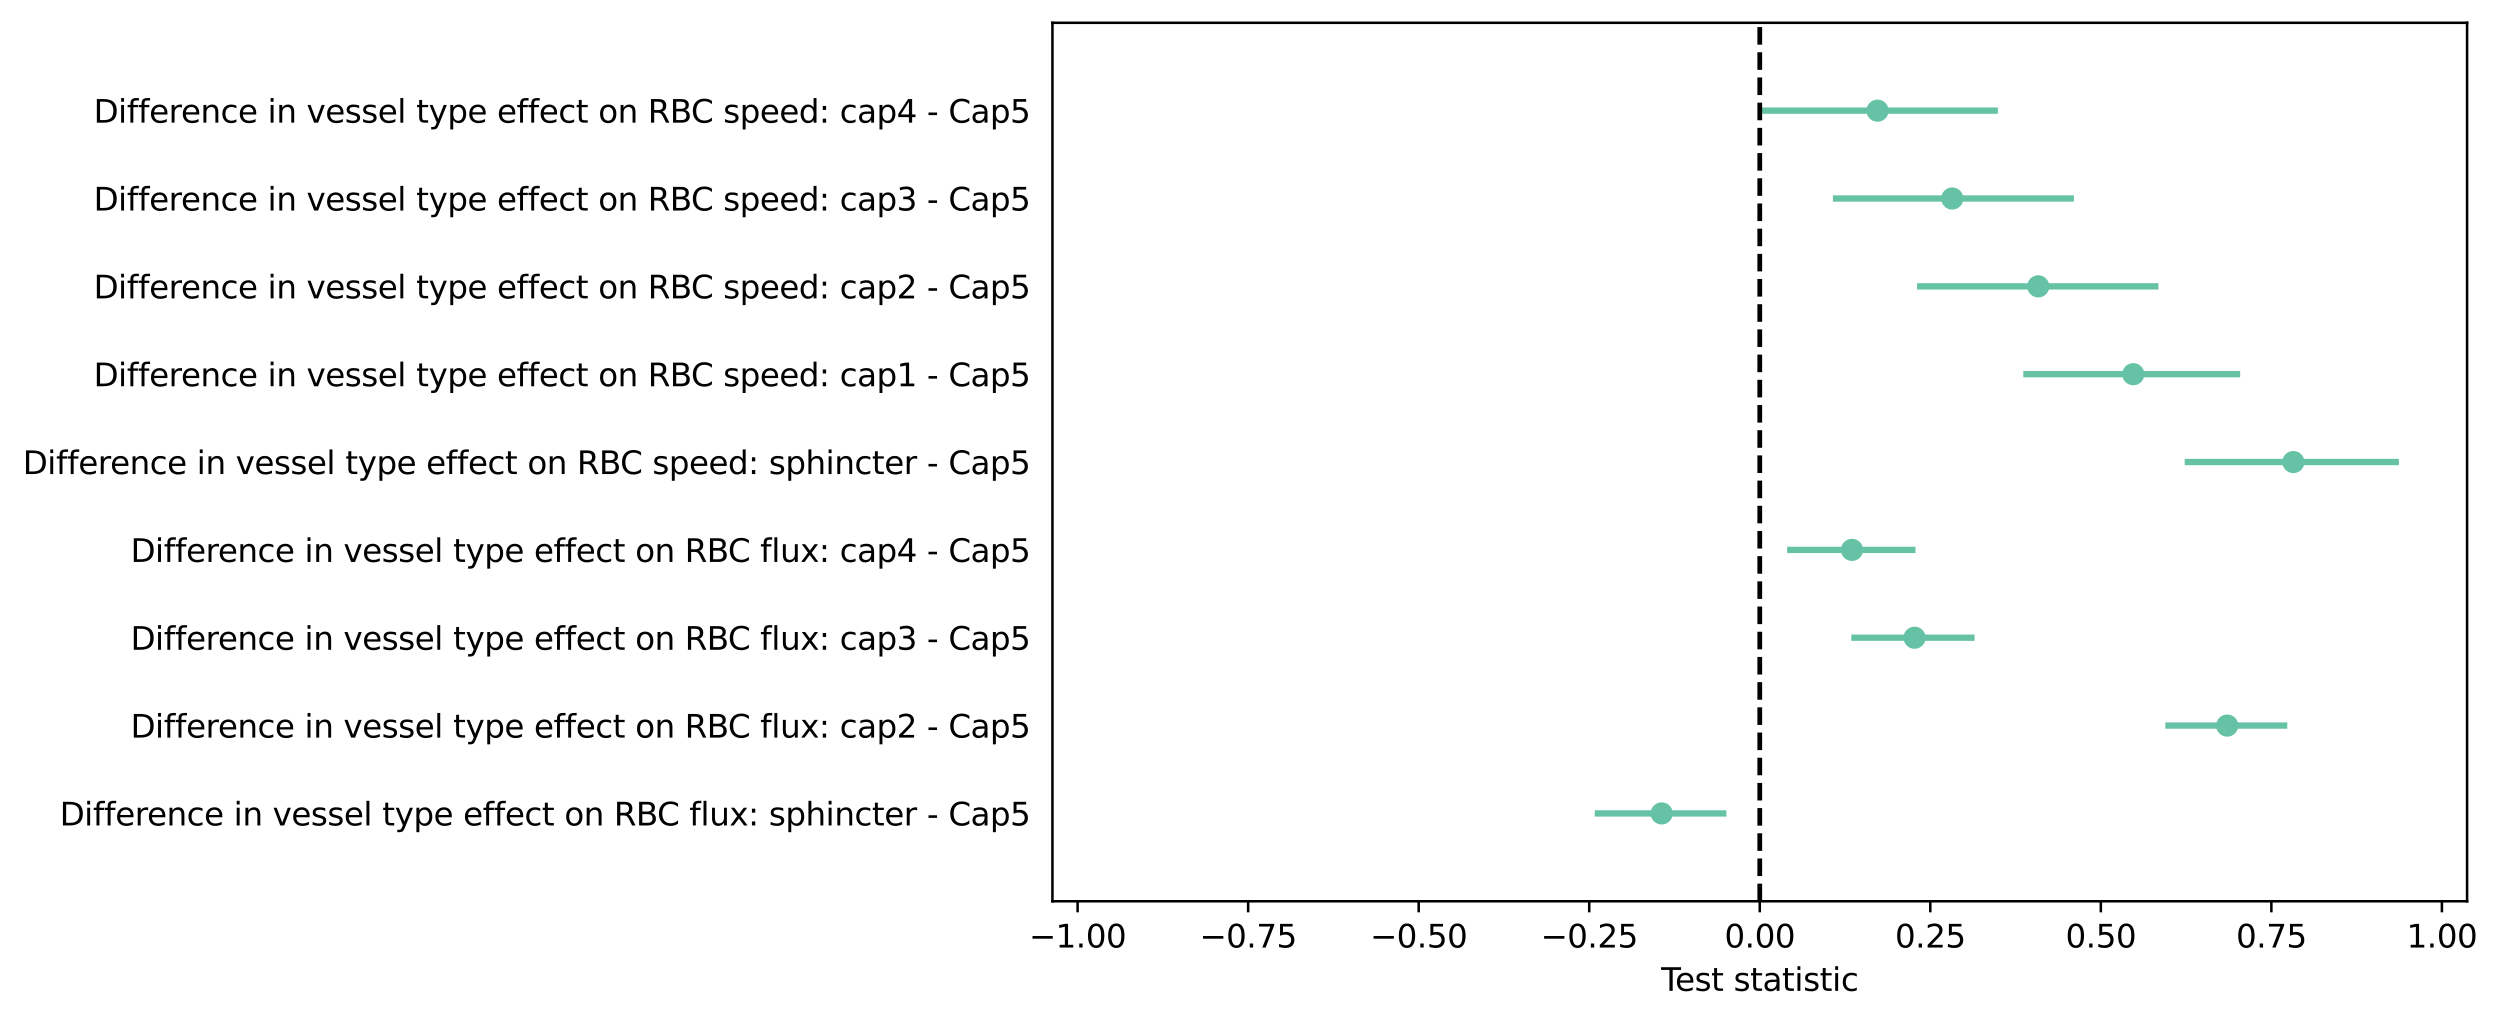 <?xml version="1.0" encoding="utf-8" standalone="no"?>
<!DOCTYPE svg PUBLIC "-//W3C//DTD SVG 1.1//EN"
  "http://www.w3.org/Graphics/SVG/1.1/DTD/svg11.dtd">
<svg xmlns:xlink="http://www.w3.org/1999/xlink" width="788.891pt" height="321.956pt" viewBox="0 0 788.891 321.956" xmlns="http://www.w3.org/2000/svg" version="1.1">
 <defs>
  <style type="text/css">*{stroke-linejoin: round; stroke-linecap: butt}</style>
 </defs>
 <g id="figure_1">
  <g id="patch_1">
   <path d="M 0 321.956 
L 788.891 321.956 
L 788.891 0 
L 0 0 
z
" style="fill: #ffffff"/>
  </g>
  <g id="axes_1">
   <g id="patch_2">
    <path d="M 332.103 284.4 
L 778.503 284.4 
L 778.503 7.2 
L 332.103 7.2 
z
" style="fill: #ffffff"/>
   </g>
   <g id="matplotlib.axis_1">
    <g id="xtick_1">
     <g id="line2d_1">
      <defs>
       <path id="mdd27c5f045" d="M 0 0 
L 0 3.5 
" style="stroke: #000000; stroke-width: 0.8"/>
      </defs>
      <g>
       <use xlink:href="#mdd27c5f045" x="340.048" y="284.4" style="stroke: #000000; stroke-width: 0.8"/>
      </g>
     </g>
     <g id="text_1">
      <!-- −1.00 -->
      <g transform="translate(324.725 298.998) scale(0.1 -0.1)">
       <defs>
        <path id="DejaVuSans-2212" d="M 678 2272 
L 4684 2272 
L 4684 1741 
L 678 1741 
L 678 2272 
z
" transform="scale(0.016)"/>
        <path id="DejaVuSans-31" d="M 794 531 
L 1825 531 
L 1825 4091 
L 703 3866 
L 703 4441 
L 1819 4666 
L 2450 4666 
L 2450 531 
L 3481 531 
L 3481 0 
L 794 0 
L 794 531 
z
" transform="scale(0.016)"/>
        <path id="DejaVuSans-2e" d="M 684 794 
L 1344 794 
L 1344 0 
L 684 0 
L 684 794 
z
" transform="scale(0.016)"/>
        <path id="DejaVuSans-30" d="M 2034 4250 
Q 1547 4250 1301 3770 
Q 1056 3291 1056 2328 
Q 1056 1369 1301 889 
Q 1547 409 2034 409 
Q 2525 409 2770 889 
Q 3016 1369 3016 2328 
Q 3016 3291 2770 3770 
Q 2525 4250 2034 4250 
z
M 2034 4750 
Q 2819 4750 3233 4129 
Q 3647 3509 3647 2328 
Q 3647 1150 3233 529 
Q 2819 -91 2034 -91 
Q 1250 -91 836 529 
Q 422 1150 422 2328 
Q 422 3509 836 4129 
Q 1250 4750 2034 4750 
z
" transform="scale(0.016)"/>
       </defs>
       <use xlink:href="#DejaVuSans-2212"/>
       <use xlink:href="#DejaVuSans-31" x="83.789"/>
       <use xlink:href="#DejaVuSans-2e" x="147.412"/>
       <use xlink:href="#DejaVuSans-30" x="179.199"/>
       <use xlink:href="#DejaVuSans-30" x="242.822"/>
      </g>
     </g>
    </g>
    <g id="xtick_2">
     <g id="line2d_2">
      <g>
       <use xlink:href="#mdd27c5f045" x="393.862" y="284.4" style="stroke: #000000; stroke-width: 0.8"/>
      </g>
     </g>
     <g id="text_2">
      <!-- −0.75 -->
      <g transform="translate(378.539 298.998) scale(0.1 -0.1)">
       <defs>
        <path id="DejaVuSans-37" d="M 525 4666 
L 3525 4666 
L 3525 4397 
L 1831 0 
L 1172 0 
L 2766 4134 
L 525 4134 
L 525 4666 
z
" transform="scale(0.016)"/>
        <path id="DejaVuSans-35" d="M 691 4666 
L 3169 4666 
L 3169 4134 
L 1269 4134 
L 1269 2991 
Q 1406 3038 1543 3061 
Q 1681 3084 1819 3084 
Q 2600 3084 3056 2656 
Q 3513 2228 3513 1497 
Q 3513 744 3044 326 
Q 2575 -91 1722 -91 
Q 1428 -91 1123 -41 
Q 819 9 494 109 
L 494 744 
Q 775 591 1075 516 
Q 1375 441 1709 441 
Q 2250 441 2565 725 
Q 2881 1009 2881 1497 
Q 2881 1984 2565 2268 
Q 2250 2553 1709 2553 
Q 1456 2553 1204 2497 
Q 953 2441 691 2322 
L 691 4666 
z
" transform="scale(0.016)"/>
       </defs>
       <use xlink:href="#DejaVuSans-2212"/>
       <use xlink:href="#DejaVuSans-30" x="83.789"/>
       <use xlink:href="#DejaVuSans-2e" x="147.412"/>
       <use xlink:href="#DejaVuSans-37" x="179.199"/>
       <use xlink:href="#DejaVuSans-35" x="242.822"/>
      </g>
     </g>
    </g>
    <g id="xtick_3">
     <g id="line2d_3">
      <g>
       <use xlink:href="#mdd27c5f045" x="447.676" y="284.4" style="stroke: #000000; stroke-width: 0.8"/>
      </g>
     </g>
     <g id="text_3">
      <!-- −0.50 -->
      <g transform="translate(432.353 298.998) scale(0.1 -0.1)">
       <use xlink:href="#DejaVuSans-2212"/>
       <use xlink:href="#DejaVuSans-30" x="83.789"/>
       <use xlink:href="#DejaVuSans-2e" x="147.412"/>
       <use xlink:href="#DejaVuSans-35" x="179.199"/>
       <use xlink:href="#DejaVuSans-30" x="242.822"/>
      </g>
     </g>
    </g>
    <g id="xtick_4">
     <g id="line2d_4">
      <g>
       <use xlink:href="#mdd27c5f045" x="501.489" y="284.4" style="stroke: #000000; stroke-width: 0.8"/>
      </g>
     </g>
     <g id="text_4">
      <!-- −0.25 -->
      <g transform="translate(486.167 298.998) scale(0.1 -0.1)">
       <defs>
        <path id="DejaVuSans-32" d="M 1228 531 
L 3431 531 
L 3431 0 
L 469 0 
L 469 531 
Q 828 903 1448 1529 
Q 2069 2156 2228 2338 
Q 2531 2678 2651 2914 
Q 2772 3150 2772 3378 
Q 2772 3750 2511 3984 
Q 2250 4219 1831 4219 
Q 1534 4219 1204 4116 
Q 875 4013 500 3803 
L 500 4441 
Q 881 4594 1212 4672 
Q 1544 4750 1819 4750 
Q 2544 4750 2975 4387 
Q 3406 4025 3406 3419 
Q 3406 3131 3298 2873 
Q 3191 2616 2906 2266 
Q 2828 2175 2409 1742 
Q 1991 1309 1228 531 
z
" transform="scale(0.016)"/>
       </defs>
       <use xlink:href="#DejaVuSans-2212"/>
       <use xlink:href="#DejaVuSans-30" x="83.789"/>
       <use xlink:href="#DejaVuSans-2e" x="147.412"/>
       <use xlink:href="#DejaVuSans-32" x="179.199"/>
       <use xlink:href="#DejaVuSans-35" x="242.822"/>
      </g>
     </g>
    </g>
    <g id="xtick_5">
     <g id="line2d_5">
      <g>
       <use xlink:href="#mdd27c5f045" x="555.303" y="284.4" style="stroke: #000000; stroke-width: 0.8"/>
      </g>
     </g>
     <g id="text_5">
      <!-- 0.00 -->
      <g transform="translate(544.17 298.998) scale(0.1 -0.1)">
       <use xlink:href="#DejaVuSans-30"/>
       <use xlink:href="#DejaVuSans-2e" x="63.623"/>
       <use xlink:href="#DejaVuSans-30" x="95.41"/>
       <use xlink:href="#DejaVuSans-30" x="159.033"/>
      </g>
     </g>
    </g>
    <g id="xtick_6">
     <g id="line2d_6">
      <g>
       <use xlink:href="#mdd27c5f045" x="609.117" y="284.4" style="stroke: #000000; stroke-width: 0.8"/>
      </g>
     </g>
     <g id="text_6">
      <!-- 0.25 -->
      <g transform="translate(597.984 298.998) scale(0.1 -0.1)">
       <use xlink:href="#DejaVuSans-30"/>
       <use xlink:href="#DejaVuSans-2e" x="63.623"/>
       <use xlink:href="#DejaVuSans-32" x="95.41"/>
       <use xlink:href="#DejaVuSans-35" x="159.033"/>
      </g>
     </g>
    </g>
    <g id="xtick_7">
     <g id="line2d_7">
      <g>
       <use xlink:href="#mdd27c5f045" x="662.931" y="284.4" style="stroke: #000000; stroke-width: 0.8"/>
      </g>
     </g>
     <g id="text_7">
      <!-- 0.50 -->
      <g transform="translate(651.798 298.998) scale(0.1 -0.1)">
       <use xlink:href="#DejaVuSans-30"/>
       <use xlink:href="#DejaVuSans-2e" x="63.623"/>
       <use xlink:href="#DejaVuSans-35" x="95.41"/>
       <use xlink:href="#DejaVuSans-30" x="159.033"/>
      </g>
     </g>
    </g>
    <g id="xtick_8">
     <g id="line2d_8">
      <g>
       <use xlink:href="#mdd27c5f045" x="716.745" y="284.4" style="stroke: #000000; stroke-width: 0.8"/>
      </g>
     </g>
     <g id="text_8">
      <!-- 0.75 -->
      <g transform="translate(705.612 298.998) scale(0.1 -0.1)">
       <use xlink:href="#DejaVuSans-30"/>
       <use xlink:href="#DejaVuSans-2e" x="63.623"/>
       <use xlink:href="#DejaVuSans-37" x="95.41"/>
       <use xlink:href="#DejaVuSans-35" x="159.033"/>
      </g>
     </g>
    </g>
    <g id="xtick_9">
     <g id="line2d_9">
      <g>
       <use xlink:href="#mdd27c5f045" x="770.558" y="284.4" style="stroke: #000000; stroke-width: 0.8"/>
      </g>
     </g>
     <g id="text_9">
      <!-- 1.00 -->
      <g transform="translate(759.426 298.998) scale(0.1 -0.1)">
       <use xlink:href="#DejaVuSans-31"/>
       <use xlink:href="#DejaVuSans-2e" x="63.623"/>
       <use xlink:href="#DejaVuSans-30" x="95.41"/>
       <use xlink:href="#DejaVuSans-30" x="159.033"/>
      </g>
     </g>
    </g>
    <g id="text_10">
     <!-- Test statistic -->
     <g transform="translate(524.188 312.677) scale(0.1 -0.1)">
      <defs>
       <path id="DejaVuSans-54" d="M -19 4666 
L 3928 4666 
L 3928 4134 
L 2272 4134 
L 2272 0 
L 1638 0 
L 1638 4134 
L -19 4134 
L -19 4666 
z
" transform="scale(0.016)"/>
       <path id="DejaVuSans-65" d="M 3597 1894 
L 3597 1613 
L 953 1613 
Q 991 1019 1311 708 
Q 1631 397 2203 397 
Q 2534 397 2845 478 
Q 3156 559 3463 722 
L 3463 178 
Q 3153 47 2828 -22 
Q 2503 -91 2169 -91 
Q 1331 -91 842 396 
Q 353 884 353 1716 
Q 353 2575 817 3079 
Q 1281 3584 2069 3584 
Q 2775 3584 3186 3129 
Q 3597 2675 3597 1894 
z
M 3022 2063 
Q 3016 2534 2758 2815 
Q 2500 3097 2075 3097 
Q 1594 3097 1305 2825 
Q 1016 2553 972 2059 
L 3022 2063 
z
" transform="scale(0.016)"/>
       <path id="DejaVuSans-73" d="M 2834 3397 
L 2834 2853 
Q 2591 2978 2328 3040 
Q 2066 3103 1784 3103 
Q 1356 3103 1142 2972 
Q 928 2841 928 2578 
Q 928 2378 1081 2264 
Q 1234 2150 1697 2047 
L 1894 2003 
Q 2506 1872 2764 1633 
Q 3022 1394 3022 966 
Q 3022 478 2636 193 
Q 2250 -91 1575 -91 
Q 1294 -91 989 -36 
Q 684 19 347 128 
L 347 722 
Q 666 556 975 473 
Q 1284 391 1588 391 
Q 1994 391 2212 530 
Q 2431 669 2431 922 
Q 2431 1156 2273 1281 
Q 2116 1406 1581 1522 
L 1381 1569 
Q 847 1681 609 1914 
Q 372 2147 372 2553 
Q 372 3047 722 3315 
Q 1072 3584 1716 3584 
Q 2034 3584 2315 3537 
Q 2597 3491 2834 3397 
z
" transform="scale(0.016)"/>
       <path id="DejaVuSans-74" d="M 1172 4494 
L 1172 3500 
L 2356 3500 
L 2356 3053 
L 1172 3053 
L 1172 1153 
Q 1172 725 1289 603 
Q 1406 481 1766 481 
L 2356 481 
L 2356 0 
L 1766 0 
Q 1100 0 847 248 
Q 594 497 594 1153 
L 594 3053 
L 172 3053 
L 172 3500 
L 594 3500 
L 594 4494 
L 1172 4494 
z
" transform="scale(0.016)"/>
       <path id="DejaVuSans-20" transform="scale(0.016)"/>
       <path id="DejaVuSans-61" d="M 2194 1759 
Q 1497 1759 1228 1600 
Q 959 1441 959 1056 
Q 959 750 1161 570 
Q 1363 391 1709 391 
Q 2188 391 2477 730 
Q 2766 1069 2766 1631 
L 2766 1759 
L 2194 1759 
z
M 3341 1997 
L 3341 0 
L 2766 0 
L 2766 531 
Q 2569 213 2275 61 
Q 1981 -91 1556 -91 
Q 1019 -91 701 211 
Q 384 513 384 1019 
Q 384 1609 779 1909 
Q 1175 2209 1959 2209 
L 2766 2209 
L 2766 2266 
Q 2766 2663 2505 2880 
Q 2244 3097 1772 3097 
Q 1472 3097 1187 3025 
Q 903 2953 641 2809 
L 641 3341 
Q 956 3463 1253 3523 
Q 1550 3584 1831 3584 
Q 2591 3584 2966 3190 
Q 3341 2797 3341 1997 
z
" transform="scale(0.016)"/>
       <path id="DejaVuSans-69" d="M 603 3500 
L 1178 3500 
L 1178 0 
L 603 0 
L 603 3500 
z
M 603 4863 
L 1178 4863 
L 1178 4134 
L 603 4134 
L 603 4863 
z
" transform="scale(0.016)"/>
       <path id="DejaVuSans-63" d="M 3122 3366 
L 3122 2828 
Q 2878 2963 2633 3030 
Q 2388 3097 2138 3097 
Q 1578 3097 1268 2742 
Q 959 2388 959 1747 
Q 959 1106 1268 751 
Q 1578 397 2138 397 
Q 2388 397 2633 464 
Q 2878 531 3122 666 
L 3122 134 
Q 2881 22 2623 -34 
Q 2366 -91 2075 -91 
Q 1284 -91 818 406 
Q 353 903 353 1747 
Q 353 2603 823 3093 
Q 1294 3584 2113 3584 
Q 2378 3584 2631 3529 
Q 2884 3475 3122 3366 
z
" transform="scale(0.016)"/>
      </defs>
      <use xlink:href="#DejaVuSans-54"/>
      <use xlink:href="#DejaVuSans-65" x="44.084"/>
      <use xlink:href="#DejaVuSans-73" x="105.607"/>
      <use xlink:href="#DejaVuSans-74" x="157.707"/>
      <use xlink:href="#DejaVuSans-20" x="196.916"/>
      <use xlink:href="#DejaVuSans-73" x="228.703"/>
      <use xlink:href="#DejaVuSans-74" x="280.803"/>
      <use xlink:href="#DejaVuSans-61" x="320.012"/>
      <use xlink:href="#DejaVuSans-74" x="381.291"/>
      <use xlink:href="#DejaVuSans-69" x="420.5"/>
      <use xlink:href="#DejaVuSans-73" x="448.283"/>
      <use xlink:href="#DejaVuSans-74" x="500.383"/>
      <use xlink:href="#DejaVuSans-69" x="539.592"/>
      <use xlink:href="#DejaVuSans-63" x="567.375"/>
     </g>
    </g>
   </g>
   <g id="matplotlib.axis_2">
    <g id="ytick_1"/>
    <g id="ytick_2">
     <g id="text_11">
      <!-- Difference in vessel type effect on RBC flux: sphincter - Cap5 -->
      <g transform="translate(18.858 260.479) scale(0.1 -0.1)">
       <defs>
        <path id="DejaVuSans-44" d="M 1259 4147 
L 1259 519 
L 2022 519 
Q 2988 519 3436 956 
Q 3884 1394 3884 2338 
Q 3884 3275 3436 3711 
Q 2988 4147 2022 4147 
L 1259 4147 
z
M 628 4666 
L 1925 4666 
Q 3281 4666 3915 4102 
Q 4550 3538 4550 2338 
Q 4550 1131 3912 565 
Q 3275 0 1925 0 
L 628 0 
L 628 4666 
z
" transform="scale(0.016)"/>
        <path id="DejaVuSans-66" d="M 2375 4863 
L 2375 4384 
L 1825 4384 
Q 1516 4384 1395 4259 
Q 1275 4134 1275 3809 
L 1275 3500 
L 2222 3500 
L 2222 3053 
L 1275 3053 
L 1275 0 
L 697 0 
L 697 3053 
L 147 3053 
L 147 3500 
L 697 3500 
L 697 3744 
Q 697 4328 969 4595 
Q 1241 4863 1831 4863 
L 2375 4863 
z
" transform="scale(0.016)"/>
        <path id="DejaVuSans-72" d="M 2631 2963 
Q 2534 3019 2420 3045 
Q 2306 3072 2169 3072 
Q 1681 3072 1420 2755 
Q 1159 2438 1159 1844 
L 1159 0 
L 581 0 
L 581 3500 
L 1159 3500 
L 1159 2956 
Q 1341 3275 1631 3429 
Q 1922 3584 2338 3584 
Q 2397 3584 2469 3576 
Q 2541 3569 2628 3553 
L 2631 2963 
z
" transform="scale(0.016)"/>
        <path id="DejaVuSans-6e" d="M 3513 2113 
L 3513 0 
L 2938 0 
L 2938 2094 
Q 2938 2591 2744 2837 
Q 2550 3084 2163 3084 
Q 1697 3084 1428 2787 
Q 1159 2491 1159 1978 
L 1159 0 
L 581 0 
L 581 3500 
L 1159 3500 
L 1159 2956 
Q 1366 3272 1645 3428 
Q 1925 3584 2291 3584 
Q 2894 3584 3203 3211 
Q 3513 2838 3513 2113 
z
" transform="scale(0.016)"/>
        <path id="DejaVuSans-76" d="M 191 3500 
L 800 3500 
L 1894 563 
L 2988 3500 
L 3597 3500 
L 2284 0 
L 1503 0 
L 191 3500 
z
" transform="scale(0.016)"/>
        <path id="DejaVuSans-6c" d="M 603 4863 
L 1178 4863 
L 1178 0 
L 603 0 
L 603 4863 
z
" transform="scale(0.016)"/>
        <path id="DejaVuSans-79" d="M 2059 -325 
Q 1816 -950 1584 -1140 
Q 1353 -1331 966 -1331 
L 506 -1331 
L 506 -850 
L 844 -850 
Q 1081 -850 1212 -737 
Q 1344 -625 1503 -206 
L 1606 56 
L 191 3500 
L 800 3500 
L 1894 763 
L 2988 3500 
L 3597 3500 
L 2059 -325 
z
" transform="scale(0.016)"/>
        <path id="DejaVuSans-70" d="M 1159 525 
L 1159 -1331 
L 581 -1331 
L 581 3500 
L 1159 3500 
L 1159 2969 
Q 1341 3281 1617 3432 
Q 1894 3584 2278 3584 
Q 2916 3584 3314 3078 
Q 3713 2572 3713 1747 
Q 3713 922 3314 415 
Q 2916 -91 2278 -91 
Q 1894 -91 1617 61 
Q 1341 213 1159 525 
z
M 3116 1747 
Q 3116 2381 2855 2742 
Q 2594 3103 2138 3103 
Q 1681 3103 1420 2742 
Q 1159 2381 1159 1747 
Q 1159 1113 1420 752 
Q 1681 391 2138 391 
Q 2594 391 2855 752 
Q 3116 1113 3116 1747 
z
" transform="scale(0.016)"/>
        <path id="DejaVuSans-6f" d="M 1959 3097 
Q 1497 3097 1228 2736 
Q 959 2375 959 1747 
Q 959 1119 1226 758 
Q 1494 397 1959 397 
Q 2419 397 2687 759 
Q 2956 1122 2956 1747 
Q 2956 2369 2687 2733 
Q 2419 3097 1959 3097 
z
M 1959 3584 
Q 2709 3584 3137 3096 
Q 3566 2609 3566 1747 
Q 3566 888 3137 398 
Q 2709 -91 1959 -91 
Q 1206 -91 779 398 
Q 353 888 353 1747 
Q 353 2609 779 3096 
Q 1206 3584 1959 3584 
z
" transform="scale(0.016)"/>
        <path id="DejaVuSans-52" d="M 2841 2188 
Q 3044 2119 3236 1894 
Q 3428 1669 3622 1275 
L 4263 0 
L 3584 0 
L 2988 1197 
Q 2756 1666 2539 1819 
Q 2322 1972 1947 1972 
L 1259 1972 
L 1259 0 
L 628 0 
L 628 4666 
L 2053 4666 
Q 2853 4666 3247 4331 
Q 3641 3997 3641 3322 
Q 3641 2881 3436 2590 
Q 3231 2300 2841 2188 
z
M 1259 4147 
L 1259 2491 
L 2053 2491 
Q 2509 2491 2742 2702 
Q 2975 2913 2975 3322 
Q 2975 3731 2742 3939 
Q 2509 4147 2053 4147 
L 1259 4147 
z
" transform="scale(0.016)"/>
        <path id="DejaVuSans-42" d="M 1259 2228 
L 1259 519 
L 2272 519 
Q 2781 519 3026 730 
Q 3272 941 3272 1375 
Q 3272 1813 3026 2020 
Q 2781 2228 2272 2228 
L 1259 2228 
z
M 1259 4147 
L 1259 2741 
L 2194 2741 
Q 2656 2741 2882 2914 
Q 3109 3088 3109 3444 
Q 3109 3797 2882 3972 
Q 2656 4147 2194 4147 
L 1259 4147 
z
M 628 4666 
L 2241 4666 
Q 2963 4666 3353 4366 
Q 3744 4066 3744 3513 
Q 3744 3084 3544 2831 
Q 3344 2578 2956 2516 
Q 3422 2416 3680 2098 
Q 3938 1781 3938 1306 
Q 3938 681 3513 340 
Q 3088 0 2303 0 
L 628 0 
L 628 4666 
z
" transform="scale(0.016)"/>
        <path id="DejaVuSans-43" d="M 4122 4306 
L 4122 3641 
Q 3803 3938 3442 4084 
Q 3081 4231 2675 4231 
Q 1875 4231 1450 3742 
Q 1025 3253 1025 2328 
Q 1025 1406 1450 917 
Q 1875 428 2675 428 
Q 3081 428 3442 575 
Q 3803 722 4122 1019 
L 4122 359 
Q 3791 134 3420 21 
Q 3050 -91 2638 -91 
Q 1578 -91 968 557 
Q 359 1206 359 2328 
Q 359 3453 968 4101 
Q 1578 4750 2638 4750 
Q 3056 4750 3426 4639 
Q 3797 4528 4122 4306 
z
" transform="scale(0.016)"/>
        <path id="DejaVuSans-75" d="M 544 1381 
L 544 3500 
L 1119 3500 
L 1119 1403 
Q 1119 906 1312 657 
Q 1506 409 1894 409 
Q 2359 409 2629 706 
Q 2900 1003 2900 1516 
L 2900 3500 
L 3475 3500 
L 3475 0 
L 2900 0 
L 2900 538 
Q 2691 219 2414 64 
Q 2138 -91 1772 -91 
Q 1169 -91 856 284 
Q 544 659 544 1381 
z
M 1991 3584 
L 1991 3584 
z
" transform="scale(0.016)"/>
        <path id="DejaVuSans-78" d="M 3513 3500 
L 2247 1797 
L 3578 0 
L 2900 0 
L 1881 1375 
L 863 0 
L 184 0 
L 1544 1831 
L 300 3500 
L 978 3500 
L 1906 2253 
L 2834 3500 
L 3513 3500 
z
" transform="scale(0.016)"/>
        <path id="DejaVuSans-3a" d="M 750 794 
L 1409 794 
L 1409 0 
L 750 0 
L 750 794 
z
M 750 3309 
L 1409 3309 
L 1409 2516 
L 750 2516 
L 750 3309 
z
" transform="scale(0.016)"/>
        <path id="DejaVuSans-68" d="M 3513 2113 
L 3513 0 
L 2938 0 
L 2938 2094 
Q 2938 2591 2744 2837 
Q 2550 3084 2163 3084 
Q 1697 3084 1428 2787 
Q 1159 2491 1159 1978 
L 1159 0 
L 581 0 
L 581 4863 
L 1159 4863 
L 1159 2956 
Q 1366 3272 1645 3428 
Q 1925 3584 2291 3584 
Q 2894 3584 3203 3211 
Q 3513 2838 3513 2113 
z
" transform="scale(0.016)"/>
        <path id="DejaVuSans-2d" d="M 313 2009 
L 1997 2009 
L 1997 1497 
L 313 1497 
L 313 2009 
z
" transform="scale(0.016)"/>
       </defs>
       <use xlink:href="#DejaVuSans-44"/>
       <use xlink:href="#DejaVuSans-69" x="77.002"/>
       <use xlink:href="#DejaVuSans-66" x="104.785"/>
       <use xlink:href="#DejaVuSans-66" x="139.99"/>
       <use xlink:href="#DejaVuSans-65" x="175.195"/>
       <use xlink:href="#DejaVuSans-72" x="236.719"/>
       <use xlink:href="#DejaVuSans-65" x="275.582"/>
       <use xlink:href="#DejaVuSans-6e" x="337.105"/>
       <use xlink:href="#DejaVuSans-63" x="400.484"/>
       <use xlink:href="#DejaVuSans-65" x="455.465"/>
       <use xlink:href="#DejaVuSans-20" x="516.988"/>
       <use xlink:href="#DejaVuSans-69" x="548.775"/>
       <use xlink:href="#DejaVuSans-6e" x="576.559"/>
       <use xlink:href="#DejaVuSans-20" x="639.938"/>
       <use xlink:href="#DejaVuSans-76" x="671.725"/>
       <use xlink:href="#DejaVuSans-65" x="730.904"/>
       <use xlink:href="#DejaVuSans-73" x="792.428"/>
       <use xlink:href="#DejaVuSans-73" x="844.527"/>
       <use xlink:href="#DejaVuSans-65" x="896.627"/>
       <use xlink:href="#DejaVuSans-6c" x="958.15"/>
       <use xlink:href="#DejaVuSans-20" x="985.934"/>
       <use xlink:href="#DejaVuSans-74" x="1017.721"/>
       <use xlink:href="#DejaVuSans-79" x="1056.93"/>
       <use xlink:href="#DejaVuSans-70" x="1116.109"/>
       <use xlink:href="#DejaVuSans-65" x="1179.586"/>
       <use xlink:href="#DejaVuSans-20" x="1241.109"/>
       <use xlink:href="#DejaVuSans-65" x="1272.896"/>
       <use xlink:href="#DejaVuSans-66" x="1334.42"/>
       <use xlink:href="#DejaVuSans-66" x="1369.625"/>
       <use xlink:href="#DejaVuSans-65" x="1404.83"/>
       <use xlink:href="#DejaVuSans-63" x="1466.354"/>
       <use xlink:href="#DejaVuSans-74" x="1521.334"/>
       <use xlink:href="#DejaVuSans-20" x="1560.543"/>
       <use xlink:href="#DejaVuSans-6f" x="1592.33"/>
       <use xlink:href="#DejaVuSans-6e" x="1653.512"/>
       <use xlink:href="#DejaVuSans-20" x="1716.891"/>
       <use xlink:href="#DejaVuSans-52" x="1748.678"/>
       <use xlink:href="#DejaVuSans-42" x="1818.16"/>
       <use xlink:href="#DejaVuSans-43" x="1885.014"/>
       <use xlink:href="#DejaVuSans-20" x="1954.838"/>
       <use xlink:href="#DejaVuSans-66" x="1986.625"/>
       <use xlink:href="#DejaVuSans-6c" x="2021.83"/>
       <use xlink:href="#DejaVuSans-75" x="2049.613"/>
       <use xlink:href="#DejaVuSans-78" x="2112.992"/>
       <use xlink:href="#DejaVuSans-3a" x="2172.172"/>
       <use xlink:href="#DejaVuSans-20" x="2205.863"/>
       <use xlink:href="#DejaVuSans-73" x="2237.65"/>
       <use xlink:href="#DejaVuSans-70" x="2289.75"/>
       <use xlink:href="#DejaVuSans-68" x="2353.227"/>
       <use xlink:href="#DejaVuSans-69" x="2416.605"/>
       <use xlink:href="#DejaVuSans-6e" x="2444.389"/>
       <use xlink:href="#DejaVuSans-63" x="2507.768"/>
       <use xlink:href="#DejaVuSans-74" x="2562.748"/>
       <use xlink:href="#DejaVuSans-65" x="2601.957"/>
       <use xlink:href="#DejaVuSans-72" x="2663.48"/>
       <use xlink:href="#DejaVuSans-20" x="2704.594"/>
       <use xlink:href="#DejaVuSans-2d" x="2736.381"/>
       <use xlink:href="#DejaVuSans-20" x="2772.465"/>
       <use xlink:href="#DejaVuSans-43" x="2804.252"/>
       <use xlink:href="#DejaVuSans-61" x="2874.076"/>
       <use xlink:href="#DejaVuSans-70" x="2935.355"/>
       <use xlink:href="#DejaVuSans-35" x="2998.832"/>
      </g>
     </g>
    </g>
    <g id="ytick_3">
     <g id="text_12">
      <!-- Difference in vessel type effect on RBC flux: cap2 - Cap5 -->
      <g transform="translate(41.214 232.759) scale(0.1 -0.1)">
       <use xlink:href="#DejaVuSans-44"/>
       <use xlink:href="#DejaVuSans-69" x="77.002"/>
       <use xlink:href="#DejaVuSans-66" x="104.785"/>
       <use xlink:href="#DejaVuSans-66" x="139.99"/>
       <use xlink:href="#DejaVuSans-65" x="175.195"/>
       <use xlink:href="#DejaVuSans-72" x="236.719"/>
       <use xlink:href="#DejaVuSans-65" x="275.582"/>
       <use xlink:href="#DejaVuSans-6e" x="337.105"/>
       <use xlink:href="#DejaVuSans-63" x="400.484"/>
       <use xlink:href="#DejaVuSans-65" x="455.465"/>
       <use xlink:href="#DejaVuSans-20" x="516.988"/>
       <use xlink:href="#DejaVuSans-69" x="548.775"/>
       <use xlink:href="#DejaVuSans-6e" x="576.559"/>
       <use xlink:href="#DejaVuSans-20" x="639.938"/>
       <use xlink:href="#DejaVuSans-76" x="671.725"/>
       <use xlink:href="#DejaVuSans-65" x="730.904"/>
       <use xlink:href="#DejaVuSans-73" x="792.428"/>
       <use xlink:href="#DejaVuSans-73" x="844.527"/>
       <use xlink:href="#DejaVuSans-65" x="896.627"/>
       <use xlink:href="#DejaVuSans-6c" x="958.15"/>
       <use xlink:href="#DejaVuSans-20" x="985.934"/>
       <use xlink:href="#DejaVuSans-74" x="1017.721"/>
       <use xlink:href="#DejaVuSans-79" x="1056.93"/>
       <use xlink:href="#DejaVuSans-70" x="1116.109"/>
       <use xlink:href="#DejaVuSans-65" x="1179.586"/>
       <use xlink:href="#DejaVuSans-20" x="1241.109"/>
       <use xlink:href="#DejaVuSans-65" x="1272.896"/>
       <use xlink:href="#DejaVuSans-66" x="1334.42"/>
       <use xlink:href="#DejaVuSans-66" x="1369.625"/>
       <use xlink:href="#DejaVuSans-65" x="1404.83"/>
       <use xlink:href="#DejaVuSans-63" x="1466.354"/>
       <use xlink:href="#DejaVuSans-74" x="1521.334"/>
       <use xlink:href="#DejaVuSans-20" x="1560.543"/>
       <use xlink:href="#DejaVuSans-6f" x="1592.33"/>
       <use xlink:href="#DejaVuSans-6e" x="1653.512"/>
       <use xlink:href="#DejaVuSans-20" x="1716.891"/>
       <use xlink:href="#DejaVuSans-52" x="1748.678"/>
       <use xlink:href="#DejaVuSans-42" x="1818.16"/>
       <use xlink:href="#DejaVuSans-43" x="1885.014"/>
       <use xlink:href="#DejaVuSans-20" x="1954.838"/>
       <use xlink:href="#DejaVuSans-66" x="1986.625"/>
       <use xlink:href="#DejaVuSans-6c" x="2021.83"/>
       <use xlink:href="#DejaVuSans-75" x="2049.613"/>
       <use xlink:href="#DejaVuSans-78" x="2112.992"/>
       <use xlink:href="#DejaVuSans-3a" x="2172.172"/>
       <use xlink:href="#DejaVuSans-20" x="2205.863"/>
       <use xlink:href="#DejaVuSans-63" x="2237.65"/>
       <use xlink:href="#DejaVuSans-61" x="2292.631"/>
       <use xlink:href="#DejaVuSans-70" x="2353.91"/>
       <use xlink:href="#DejaVuSans-32" x="2417.387"/>
       <use xlink:href="#DejaVuSans-20" x="2481.01"/>
       <use xlink:href="#DejaVuSans-2d" x="2512.797"/>
       <use xlink:href="#DejaVuSans-20" x="2548.881"/>
       <use xlink:href="#DejaVuSans-43" x="2580.668"/>
       <use xlink:href="#DejaVuSans-61" x="2650.492"/>
       <use xlink:href="#DejaVuSans-70" x="2711.771"/>
       <use xlink:href="#DejaVuSans-35" x="2775.248"/>
      </g>
     </g>
    </g>
    <g id="ytick_4">
     <g id="text_13">
      <!-- Difference in vessel type effect on RBC flux: cap3 - Cap5 -->
      <g transform="translate(41.214 205.039) scale(0.1 -0.1)">
       <defs>
        <path id="DejaVuSans-33" d="M 2597 2516 
Q 3050 2419 3304 2112 
Q 3559 1806 3559 1356 
Q 3559 666 3084 287 
Q 2609 -91 1734 -91 
Q 1441 -91 1130 -33 
Q 819 25 488 141 
L 488 750 
Q 750 597 1062 519 
Q 1375 441 1716 441 
Q 2309 441 2620 675 
Q 2931 909 2931 1356 
Q 2931 1769 2642 2001 
Q 2353 2234 1838 2234 
L 1294 2234 
L 1294 2753 
L 1863 2753 
Q 2328 2753 2575 2939 
Q 2822 3125 2822 3475 
Q 2822 3834 2567 4026 
Q 2313 4219 1838 4219 
Q 1578 4219 1281 4162 
Q 984 4106 628 3988 
L 628 4550 
Q 988 4650 1302 4700 
Q 1616 4750 1894 4750 
Q 2613 4750 3031 4423 
Q 3450 4097 3450 3541 
Q 3450 3153 3228 2886 
Q 3006 2619 2597 2516 
z
" transform="scale(0.016)"/>
       </defs>
       <use xlink:href="#DejaVuSans-44"/>
       <use xlink:href="#DejaVuSans-69" x="77.002"/>
       <use xlink:href="#DejaVuSans-66" x="104.785"/>
       <use xlink:href="#DejaVuSans-66" x="139.99"/>
       <use xlink:href="#DejaVuSans-65" x="175.195"/>
       <use xlink:href="#DejaVuSans-72" x="236.719"/>
       <use xlink:href="#DejaVuSans-65" x="275.582"/>
       <use xlink:href="#DejaVuSans-6e" x="337.105"/>
       <use xlink:href="#DejaVuSans-63" x="400.484"/>
       <use xlink:href="#DejaVuSans-65" x="455.465"/>
       <use xlink:href="#DejaVuSans-20" x="516.988"/>
       <use xlink:href="#DejaVuSans-69" x="548.775"/>
       <use xlink:href="#DejaVuSans-6e" x="576.559"/>
       <use xlink:href="#DejaVuSans-20" x="639.938"/>
       <use xlink:href="#DejaVuSans-76" x="671.725"/>
       <use xlink:href="#DejaVuSans-65" x="730.904"/>
       <use xlink:href="#DejaVuSans-73" x="792.428"/>
       <use xlink:href="#DejaVuSans-73" x="844.527"/>
       <use xlink:href="#DejaVuSans-65" x="896.627"/>
       <use xlink:href="#DejaVuSans-6c" x="958.15"/>
       <use xlink:href="#DejaVuSans-20" x="985.934"/>
       <use xlink:href="#DejaVuSans-74" x="1017.721"/>
       <use xlink:href="#DejaVuSans-79" x="1056.93"/>
       <use xlink:href="#DejaVuSans-70" x="1116.109"/>
       <use xlink:href="#DejaVuSans-65" x="1179.586"/>
       <use xlink:href="#DejaVuSans-20" x="1241.109"/>
       <use xlink:href="#DejaVuSans-65" x="1272.896"/>
       <use xlink:href="#DejaVuSans-66" x="1334.42"/>
       <use xlink:href="#DejaVuSans-66" x="1369.625"/>
       <use xlink:href="#DejaVuSans-65" x="1404.83"/>
       <use xlink:href="#DejaVuSans-63" x="1466.354"/>
       <use xlink:href="#DejaVuSans-74" x="1521.334"/>
       <use xlink:href="#DejaVuSans-20" x="1560.543"/>
       <use xlink:href="#DejaVuSans-6f" x="1592.33"/>
       <use xlink:href="#DejaVuSans-6e" x="1653.512"/>
       <use xlink:href="#DejaVuSans-20" x="1716.891"/>
       <use xlink:href="#DejaVuSans-52" x="1748.678"/>
       <use xlink:href="#DejaVuSans-42" x="1818.16"/>
       <use xlink:href="#DejaVuSans-43" x="1885.014"/>
       <use xlink:href="#DejaVuSans-20" x="1954.838"/>
       <use xlink:href="#DejaVuSans-66" x="1986.625"/>
       <use xlink:href="#DejaVuSans-6c" x="2021.83"/>
       <use xlink:href="#DejaVuSans-75" x="2049.613"/>
       <use xlink:href="#DejaVuSans-78" x="2112.992"/>
       <use xlink:href="#DejaVuSans-3a" x="2172.172"/>
       <use xlink:href="#DejaVuSans-20" x="2205.863"/>
       <use xlink:href="#DejaVuSans-63" x="2237.65"/>
       <use xlink:href="#DejaVuSans-61" x="2292.631"/>
       <use xlink:href="#DejaVuSans-70" x="2353.91"/>
       <use xlink:href="#DejaVuSans-33" x="2417.387"/>
       <use xlink:href="#DejaVuSans-20" x="2481.01"/>
       <use xlink:href="#DejaVuSans-2d" x="2512.797"/>
       <use xlink:href="#DejaVuSans-20" x="2548.881"/>
       <use xlink:href="#DejaVuSans-43" x="2580.668"/>
       <use xlink:href="#DejaVuSans-61" x="2650.492"/>
       <use xlink:href="#DejaVuSans-70" x="2711.771"/>
       <use xlink:href="#DejaVuSans-35" x="2775.248"/>
      </g>
     </g>
    </g>
    <g id="ytick_5">
     <g id="text_14">
      <!-- Difference in vessel type effect on RBC flux: cap4 - Cap5 -->
      <g transform="translate(41.214 177.319) scale(0.1 -0.1)">
       <defs>
        <path id="DejaVuSans-34" d="M 2419 4116 
L 825 1625 
L 2419 1625 
L 2419 4116 
z
M 2253 4666 
L 3047 4666 
L 3047 1625 
L 3713 1625 
L 3713 1100 
L 3047 1100 
L 3047 0 
L 2419 0 
L 2419 1100 
L 313 1100 
L 313 1709 
L 2253 4666 
z
" transform="scale(0.016)"/>
       </defs>
       <use xlink:href="#DejaVuSans-44"/>
       <use xlink:href="#DejaVuSans-69" x="77.002"/>
       <use xlink:href="#DejaVuSans-66" x="104.785"/>
       <use xlink:href="#DejaVuSans-66" x="139.99"/>
       <use xlink:href="#DejaVuSans-65" x="175.195"/>
       <use xlink:href="#DejaVuSans-72" x="236.719"/>
       <use xlink:href="#DejaVuSans-65" x="275.582"/>
       <use xlink:href="#DejaVuSans-6e" x="337.105"/>
       <use xlink:href="#DejaVuSans-63" x="400.484"/>
       <use xlink:href="#DejaVuSans-65" x="455.465"/>
       <use xlink:href="#DejaVuSans-20" x="516.988"/>
       <use xlink:href="#DejaVuSans-69" x="548.775"/>
       <use xlink:href="#DejaVuSans-6e" x="576.559"/>
       <use xlink:href="#DejaVuSans-20" x="639.938"/>
       <use xlink:href="#DejaVuSans-76" x="671.725"/>
       <use xlink:href="#DejaVuSans-65" x="730.904"/>
       <use xlink:href="#DejaVuSans-73" x="792.428"/>
       <use xlink:href="#DejaVuSans-73" x="844.527"/>
       <use xlink:href="#DejaVuSans-65" x="896.627"/>
       <use xlink:href="#DejaVuSans-6c" x="958.15"/>
       <use xlink:href="#DejaVuSans-20" x="985.934"/>
       <use xlink:href="#DejaVuSans-74" x="1017.721"/>
       <use xlink:href="#DejaVuSans-79" x="1056.93"/>
       <use xlink:href="#DejaVuSans-70" x="1116.109"/>
       <use xlink:href="#DejaVuSans-65" x="1179.586"/>
       <use xlink:href="#DejaVuSans-20" x="1241.109"/>
       <use xlink:href="#DejaVuSans-65" x="1272.896"/>
       <use xlink:href="#DejaVuSans-66" x="1334.42"/>
       <use xlink:href="#DejaVuSans-66" x="1369.625"/>
       <use xlink:href="#DejaVuSans-65" x="1404.83"/>
       <use xlink:href="#DejaVuSans-63" x="1466.354"/>
       <use xlink:href="#DejaVuSans-74" x="1521.334"/>
       <use xlink:href="#DejaVuSans-20" x="1560.543"/>
       <use xlink:href="#DejaVuSans-6f" x="1592.33"/>
       <use xlink:href="#DejaVuSans-6e" x="1653.512"/>
       <use xlink:href="#DejaVuSans-20" x="1716.891"/>
       <use xlink:href="#DejaVuSans-52" x="1748.678"/>
       <use xlink:href="#DejaVuSans-42" x="1818.16"/>
       <use xlink:href="#DejaVuSans-43" x="1885.014"/>
       <use xlink:href="#DejaVuSans-20" x="1954.838"/>
       <use xlink:href="#DejaVuSans-66" x="1986.625"/>
       <use xlink:href="#DejaVuSans-6c" x="2021.83"/>
       <use xlink:href="#DejaVuSans-75" x="2049.613"/>
       <use xlink:href="#DejaVuSans-78" x="2112.992"/>
       <use xlink:href="#DejaVuSans-3a" x="2172.172"/>
       <use xlink:href="#DejaVuSans-20" x="2205.863"/>
       <use xlink:href="#DejaVuSans-63" x="2237.65"/>
       <use xlink:href="#DejaVuSans-61" x="2292.631"/>
       <use xlink:href="#DejaVuSans-70" x="2353.91"/>
       <use xlink:href="#DejaVuSans-34" x="2417.387"/>
       <use xlink:href="#DejaVuSans-20" x="2481.01"/>
       <use xlink:href="#DejaVuSans-2d" x="2512.797"/>
       <use xlink:href="#DejaVuSans-20" x="2548.881"/>
       <use xlink:href="#DejaVuSans-43" x="2580.668"/>
       <use xlink:href="#DejaVuSans-61" x="2650.492"/>
       <use xlink:href="#DejaVuSans-70" x="2711.771"/>
       <use xlink:href="#DejaVuSans-35" x="2775.248"/>
      </g>
     </g>
    </g>
    <g id="ytick_6">
     <g id="text_15">
      <!-- Difference in vessel type effect on RBC speed: sphincter - Cap5 -->
      <g transform="translate(7.2 149.599) scale(0.1 -0.1)">
       <defs>
        <path id="DejaVuSans-64" d="M 2906 2969 
L 2906 4863 
L 3481 4863 
L 3481 0 
L 2906 0 
L 2906 525 
Q 2725 213 2448 61 
Q 2172 -91 1784 -91 
Q 1150 -91 751 415 
Q 353 922 353 1747 
Q 353 2572 751 3078 
Q 1150 3584 1784 3584 
Q 2172 3584 2448 3432 
Q 2725 3281 2906 2969 
z
M 947 1747 
Q 947 1113 1208 752 
Q 1469 391 1925 391 
Q 2381 391 2643 752 
Q 2906 1113 2906 1747 
Q 2906 2381 2643 2742 
Q 2381 3103 1925 3103 
Q 1469 3103 1208 2742 
Q 947 2381 947 1747 
z
" transform="scale(0.016)"/>
       </defs>
       <use xlink:href="#DejaVuSans-44"/>
       <use xlink:href="#DejaVuSans-69" x="77.002"/>
       <use xlink:href="#DejaVuSans-66" x="104.785"/>
       <use xlink:href="#DejaVuSans-66" x="139.99"/>
       <use xlink:href="#DejaVuSans-65" x="175.195"/>
       <use xlink:href="#DejaVuSans-72" x="236.719"/>
       <use xlink:href="#DejaVuSans-65" x="275.582"/>
       <use xlink:href="#DejaVuSans-6e" x="337.105"/>
       <use xlink:href="#DejaVuSans-63" x="400.484"/>
       <use xlink:href="#DejaVuSans-65" x="455.465"/>
       <use xlink:href="#DejaVuSans-20" x="516.988"/>
       <use xlink:href="#DejaVuSans-69" x="548.775"/>
       <use xlink:href="#DejaVuSans-6e" x="576.559"/>
       <use xlink:href="#DejaVuSans-20" x="639.938"/>
       <use xlink:href="#DejaVuSans-76" x="671.725"/>
       <use xlink:href="#DejaVuSans-65" x="730.904"/>
       <use xlink:href="#DejaVuSans-73" x="792.428"/>
       <use xlink:href="#DejaVuSans-73" x="844.527"/>
       <use xlink:href="#DejaVuSans-65" x="896.627"/>
       <use xlink:href="#DejaVuSans-6c" x="958.15"/>
       <use xlink:href="#DejaVuSans-20" x="985.934"/>
       <use xlink:href="#DejaVuSans-74" x="1017.721"/>
       <use xlink:href="#DejaVuSans-79" x="1056.93"/>
       <use xlink:href="#DejaVuSans-70" x="1116.109"/>
       <use xlink:href="#DejaVuSans-65" x="1179.586"/>
       <use xlink:href="#DejaVuSans-20" x="1241.109"/>
       <use xlink:href="#DejaVuSans-65" x="1272.896"/>
       <use xlink:href="#DejaVuSans-66" x="1334.42"/>
       <use xlink:href="#DejaVuSans-66" x="1369.625"/>
       <use xlink:href="#DejaVuSans-65" x="1404.83"/>
       <use xlink:href="#DejaVuSans-63" x="1466.354"/>
       <use xlink:href="#DejaVuSans-74" x="1521.334"/>
       <use xlink:href="#DejaVuSans-20" x="1560.543"/>
       <use xlink:href="#DejaVuSans-6f" x="1592.33"/>
       <use xlink:href="#DejaVuSans-6e" x="1653.512"/>
       <use xlink:href="#DejaVuSans-20" x="1716.891"/>
       <use xlink:href="#DejaVuSans-52" x="1748.678"/>
       <use xlink:href="#DejaVuSans-42" x="1818.16"/>
       <use xlink:href="#DejaVuSans-43" x="1885.014"/>
       <use xlink:href="#DejaVuSans-20" x="1954.838"/>
       <use xlink:href="#DejaVuSans-73" x="1986.625"/>
       <use xlink:href="#DejaVuSans-70" x="2038.725"/>
       <use xlink:href="#DejaVuSans-65" x="2102.201"/>
       <use xlink:href="#DejaVuSans-65" x="2163.725"/>
       <use xlink:href="#DejaVuSans-64" x="2225.248"/>
       <use xlink:href="#DejaVuSans-3a" x="2288.725"/>
       <use xlink:href="#DejaVuSans-20" x="2322.416"/>
       <use xlink:href="#DejaVuSans-73" x="2354.203"/>
       <use xlink:href="#DejaVuSans-70" x="2406.303"/>
       <use xlink:href="#DejaVuSans-68" x="2469.779"/>
       <use xlink:href="#DejaVuSans-69" x="2533.158"/>
       <use xlink:href="#DejaVuSans-6e" x="2560.941"/>
       <use xlink:href="#DejaVuSans-63" x="2624.32"/>
       <use xlink:href="#DejaVuSans-74" x="2679.301"/>
       <use xlink:href="#DejaVuSans-65" x="2718.51"/>
       <use xlink:href="#DejaVuSans-72" x="2780.033"/>
       <use xlink:href="#DejaVuSans-20" x="2821.146"/>
       <use xlink:href="#DejaVuSans-2d" x="2852.934"/>
       <use xlink:href="#DejaVuSans-20" x="2889.018"/>
       <use xlink:href="#DejaVuSans-43" x="2920.805"/>
       <use xlink:href="#DejaVuSans-61" x="2990.629"/>
       <use xlink:href="#DejaVuSans-70" x="3051.908"/>
       <use xlink:href="#DejaVuSans-35" x="3115.385"/>
      </g>
     </g>
    </g>
    <g id="ytick_7">
     <g id="text_16">
      <!-- Difference in vessel type effect on RBC speed: cap1 - Cap5 -->
      <g transform="translate(29.556 121.879) scale(0.1 -0.1)">
       <use xlink:href="#DejaVuSans-44"/>
       <use xlink:href="#DejaVuSans-69" x="77.002"/>
       <use xlink:href="#DejaVuSans-66" x="104.785"/>
       <use xlink:href="#DejaVuSans-66" x="139.99"/>
       <use xlink:href="#DejaVuSans-65" x="175.195"/>
       <use xlink:href="#DejaVuSans-72" x="236.719"/>
       <use xlink:href="#DejaVuSans-65" x="275.582"/>
       <use xlink:href="#DejaVuSans-6e" x="337.105"/>
       <use xlink:href="#DejaVuSans-63" x="400.484"/>
       <use xlink:href="#DejaVuSans-65" x="455.465"/>
       <use xlink:href="#DejaVuSans-20" x="516.988"/>
       <use xlink:href="#DejaVuSans-69" x="548.775"/>
       <use xlink:href="#DejaVuSans-6e" x="576.559"/>
       <use xlink:href="#DejaVuSans-20" x="639.938"/>
       <use xlink:href="#DejaVuSans-76" x="671.725"/>
       <use xlink:href="#DejaVuSans-65" x="730.904"/>
       <use xlink:href="#DejaVuSans-73" x="792.428"/>
       <use xlink:href="#DejaVuSans-73" x="844.527"/>
       <use xlink:href="#DejaVuSans-65" x="896.627"/>
       <use xlink:href="#DejaVuSans-6c" x="958.15"/>
       <use xlink:href="#DejaVuSans-20" x="985.934"/>
       <use xlink:href="#DejaVuSans-74" x="1017.721"/>
       <use xlink:href="#DejaVuSans-79" x="1056.93"/>
       <use xlink:href="#DejaVuSans-70" x="1116.109"/>
       <use xlink:href="#DejaVuSans-65" x="1179.586"/>
       <use xlink:href="#DejaVuSans-20" x="1241.109"/>
       <use xlink:href="#DejaVuSans-65" x="1272.896"/>
       <use xlink:href="#DejaVuSans-66" x="1334.42"/>
       <use xlink:href="#DejaVuSans-66" x="1369.625"/>
       <use xlink:href="#DejaVuSans-65" x="1404.83"/>
       <use xlink:href="#DejaVuSans-63" x="1466.354"/>
       <use xlink:href="#DejaVuSans-74" x="1521.334"/>
       <use xlink:href="#DejaVuSans-20" x="1560.543"/>
       <use xlink:href="#DejaVuSans-6f" x="1592.33"/>
       <use xlink:href="#DejaVuSans-6e" x="1653.512"/>
       <use xlink:href="#DejaVuSans-20" x="1716.891"/>
       <use xlink:href="#DejaVuSans-52" x="1748.678"/>
       <use xlink:href="#DejaVuSans-42" x="1818.16"/>
       <use xlink:href="#DejaVuSans-43" x="1885.014"/>
       <use xlink:href="#DejaVuSans-20" x="1954.838"/>
       <use xlink:href="#DejaVuSans-73" x="1986.625"/>
       <use xlink:href="#DejaVuSans-70" x="2038.725"/>
       <use xlink:href="#DejaVuSans-65" x="2102.201"/>
       <use xlink:href="#DejaVuSans-65" x="2163.725"/>
       <use xlink:href="#DejaVuSans-64" x="2225.248"/>
       <use xlink:href="#DejaVuSans-3a" x="2288.725"/>
       <use xlink:href="#DejaVuSans-20" x="2322.416"/>
       <use xlink:href="#DejaVuSans-63" x="2354.203"/>
       <use xlink:href="#DejaVuSans-61" x="2409.184"/>
       <use xlink:href="#DejaVuSans-70" x="2470.463"/>
       <use xlink:href="#DejaVuSans-31" x="2533.939"/>
       <use xlink:href="#DejaVuSans-20" x="2597.562"/>
       <use xlink:href="#DejaVuSans-2d" x="2629.35"/>
       <use xlink:href="#DejaVuSans-20" x="2665.434"/>
       <use xlink:href="#DejaVuSans-43" x="2697.221"/>
       <use xlink:href="#DejaVuSans-61" x="2767.045"/>
       <use xlink:href="#DejaVuSans-70" x="2828.324"/>
       <use xlink:href="#DejaVuSans-35" x="2891.801"/>
      </g>
     </g>
    </g>
    <g id="ytick_8">
     <g id="text_17">
      <!-- Difference in vessel type effect on RBC speed: cap2 - Cap5 -->
      <g transform="translate(29.556 94.159) scale(0.1 -0.1)">
       <use xlink:href="#DejaVuSans-44"/>
       <use xlink:href="#DejaVuSans-69" x="77.002"/>
       <use xlink:href="#DejaVuSans-66" x="104.785"/>
       <use xlink:href="#DejaVuSans-66" x="139.99"/>
       <use xlink:href="#DejaVuSans-65" x="175.195"/>
       <use xlink:href="#DejaVuSans-72" x="236.719"/>
       <use xlink:href="#DejaVuSans-65" x="275.582"/>
       <use xlink:href="#DejaVuSans-6e" x="337.105"/>
       <use xlink:href="#DejaVuSans-63" x="400.484"/>
       <use xlink:href="#DejaVuSans-65" x="455.465"/>
       <use xlink:href="#DejaVuSans-20" x="516.988"/>
       <use xlink:href="#DejaVuSans-69" x="548.775"/>
       <use xlink:href="#DejaVuSans-6e" x="576.559"/>
       <use xlink:href="#DejaVuSans-20" x="639.938"/>
       <use xlink:href="#DejaVuSans-76" x="671.725"/>
       <use xlink:href="#DejaVuSans-65" x="730.904"/>
       <use xlink:href="#DejaVuSans-73" x="792.428"/>
       <use xlink:href="#DejaVuSans-73" x="844.527"/>
       <use xlink:href="#DejaVuSans-65" x="896.627"/>
       <use xlink:href="#DejaVuSans-6c" x="958.15"/>
       <use xlink:href="#DejaVuSans-20" x="985.934"/>
       <use xlink:href="#DejaVuSans-74" x="1017.721"/>
       <use xlink:href="#DejaVuSans-79" x="1056.93"/>
       <use xlink:href="#DejaVuSans-70" x="1116.109"/>
       <use xlink:href="#DejaVuSans-65" x="1179.586"/>
       <use xlink:href="#DejaVuSans-20" x="1241.109"/>
       <use xlink:href="#DejaVuSans-65" x="1272.896"/>
       <use xlink:href="#DejaVuSans-66" x="1334.42"/>
       <use xlink:href="#DejaVuSans-66" x="1369.625"/>
       <use xlink:href="#DejaVuSans-65" x="1404.83"/>
       <use xlink:href="#DejaVuSans-63" x="1466.354"/>
       <use xlink:href="#DejaVuSans-74" x="1521.334"/>
       <use xlink:href="#DejaVuSans-20" x="1560.543"/>
       <use xlink:href="#DejaVuSans-6f" x="1592.33"/>
       <use xlink:href="#DejaVuSans-6e" x="1653.512"/>
       <use xlink:href="#DejaVuSans-20" x="1716.891"/>
       <use xlink:href="#DejaVuSans-52" x="1748.678"/>
       <use xlink:href="#DejaVuSans-42" x="1818.16"/>
       <use xlink:href="#DejaVuSans-43" x="1885.014"/>
       <use xlink:href="#DejaVuSans-20" x="1954.838"/>
       <use xlink:href="#DejaVuSans-73" x="1986.625"/>
       <use xlink:href="#DejaVuSans-70" x="2038.725"/>
       <use xlink:href="#DejaVuSans-65" x="2102.201"/>
       <use xlink:href="#DejaVuSans-65" x="2163.725"/>
       <use xlink:href="#DejaVuSans-64" x="2225.248"/>
       <use xlink:href="#DejaVuSans-3a" x="2288.725"/>
       <use xlink:href="#DejaVuSans-20" x="2322.416"/>
       <use xlink:href="#DejaVuSans-63" x="2354.203"/>
       <use xlink:href="#DejaVuSans-61" x="2409.184"/>
       <use xlink:href="#DejaVuSans-70" x="2470.463"/>
       <use xlink:href="#DejaVuSans-32" x="2533.939"/>
       <use xlink:href="#DejaVuSans-20" x="2597.562"/>
       <use xlink:href="#DejaVuSans-2d" x="2629.35"/>
       <use xlink:href="#DejaVuSans-20" x="2665.434"/>
       <use xlink:href="#DejaVuSans-43" x="2697.221"/>
       <use xlink:href="#DejaVuSans-61" x="2767.045"/>
       <use xlink:href="#DejaVuSans-70" x="2828.324"/>
       <use xlink:href="#DejaVuSans-35" x="2891.801"/>
      </g>
     </g>
    </g>
    <g id="ytick_9">
     <g id="text_18">
      <!-- Difference in vessel type effect on RBC speed: cap3 - Cap5 -->
      <g transform="translate(29.556 66.439) scale(0.1 -0.1)">
       <use xlink:href="#DejaVuSans-44"/>
       <use xlink:href="#DejaVuSans-69" x="77.002"/>
       <use xlink:href="#DejaVuSans-66" x="104.785"/>
       <use xlink:href="#DejaVuSans-66" x="139.99"/>
       <use xlink:href="#DejaVuSans-65" x="175.195"/>
       <use xlink:href="#DejaVuSans-72" x="236.719"/>
       <use xlink:href="#DejaVuSans-65" x="275.582"/>
       <use xlink:href="#DejaVuSans-6e" x="337.105"/>
       <use xlink:href="#DejaVuSans-63" x="400.484"/>
       <use xlink:href="#DejaVuSans-65" x="455.465"/>
       <use xlink:href="#DejaVuSans-20" x="516.988"/>
       <use xlink:href="#DejaVuSans-69" x="548.775"/>
       <use xlink:href="#DejaVuSans-6e" x="576.559"/>
       <use xlink:href="#DejaVuSans-20" x="639.938"/>
       <use xlink:href="#DejaVuSans-76" x="671.725"/>
       <use xlink:href="#DejaVuSans-65" x="730.904"/>
       <use xlink:href="#DejaVuSans-73" x="792.428"/>
       <use xlink:href="#DejaVuSans-73" x="844.527"/>
       <use xlink:href="#DejaVuSans-65" x="896.627"/>
       <use xlink:href="#DejaVuSans-6c" x="958.15"/>
       <use xlink:href="#DejaVuSans-20" x="985.934"/>
       <use xlink:href="#DejaVuSans-74" x="1017.721"/>
       <use xlink:href="#DejaVuSans-79" x="1056.93"/>
       <use xlink:href="#DejaVuSans-70" x="1116.109"/>
       <use xlink:href="#DejaVuSans-65" x="1179.586"/>
       <use xlink:href="#DejaVuSans-20" x="1241.109"/>
       <use xlink:href="#DejaVuSans-65" x="1272.896"/>
       <use xlink:href="#DejaVuSans-66" x="1334.42"/>
       <use xlink:href="#DejaVuSans-66" x="1369.625"/>
       <use xlink:href="#DejaVuSans-65" x="1404.83"/>
       <use xlink:href="#DejaVuSans-63" x="1466.354"/>
       <use xlink:href="#DejaVuSans-74" x="1521.334"/>
       <use xlink:href="#DejaVuSans-20" x="1560.543"/>
       <use xlink:href="#DejaVuSans-6f" x="1592.33"/>
       <use xlink:href="#DejaVuSans-6e" x="1653.512"/>
       <use xlink:href="#DejaVuSans-20" x="1716.891"/>
       <use xlink:href="#DejaVuSans-52" x="1748.678"/>
       <use xlink:href="#DejaVuSans-42" x="1818.16"/>
       <use xlink:href="#DejaVuSans-43" x="1885.014"/>
       <use xlink:href="#DejaVuSans-20" x="1954.838"/>
       <use xlink:href="#DejaVuSans-73" x="1986.625"/>
       <use xlink:href="#DejaVuSans-70" x="2038.725"/>
       <use xlink:href="#DejaVuSans-65" x="2102.201"/>
       <use xlink:href="#DejaVuSans-65" x="2163.725"/>
       <use xlink:href="#DejaVuSans-64" x="2225.248"/>
       <use xlink:href="#DejaVuSans-3a" x="2288.725"/>
       <use xlink:href="#DejaVuSans-20" x="2322.416"/>
       <use xlink:href="#DejaVuSans-63" x="2354.203"/>
       <use xlink:href="#DejaVuSans-61" x="2409.184"/>
       <use xlink:href="#DejaVuSans-70" x="2470.463"/>
       <use xlink:href="#DejaVuSans-33" x="2533.939"/>
       <use xlink:href="#DejaVuSans-20" x="2597.562"/>
       <use xlink:href="#DejaVuSans-2d" x="2629.35"/>
       <use xlink:href="#DejaVuSans-20" x="2665.434"/>
       <use xlink:href="#DejaVuSans-43" x="2697.221"/>
       <use xlink:href="#DejaVuSans-61" x="2767.045"/>
       <use xlink:href="#DejaVuSans-70" x="2828.324"/>
       <use xlink:href="#DejaVuSans-35" x="2891.801"/>
      </g>
     </g>
    </g>
    <g id="ytick_10">
     <g id="text_19">
      <!-- Difference in vessel type effect on RBC speed: cap4 - Cap5 -->
      <g transform="translate(29.556 38.719) scale(0.1 -0.1)">
       <use xlink:href="#DejaVuSans-44"/>
       <use xlink:href="#DejaVuSans-69" x="77.002"/>
       <use xlink:href="#DejaVuSans-66" x="104.785"/>
       <use xlink:href="#DejaVuSans-66" x="139.99"/>
       <use xlink:href="#DejaVuSans-65" x="175.195"/>
       <use xlink:href="#DejaVuSans-72" x="236.719"/>
       <use xlink:href="#DejaVuSans-65" x="275.582"/>
       <use xlink:href="#DejaVuSans-6e" x="337.105"/>
       <use xlink:href="#DejaVuSans-63" x="400.484"/>
       <use xlink:href="#DejaVuSans-65" x="455.465"/>
       <use xlink:href="#DejaVuSans-20" x="516.988"/>
       <use xlink:href="#DejaVuSans-69" x="548.775"/>
       <use xlink:href="#DejaVuSans-6e" x="576.559"/>
       <use xlink:href="#DejaVuSans-20" x="639.938"/>
       <use xlink:href="#DejaVuSans-76" x="671.725"/>
       <use xlink:href="#DejaVuSans-65" x="730.904"/>
       <use xlink:href="#DejaVuSans-73" x="792.428"/>
       <use xlink:href="#DejaVuSans-73" x="844.527"/>
       <use xlink:href="#DejaVuSans-65" x="896.627"/>
       <use xlink:href="#DejaVuSans-6c" x="958.15"/>
       <use xlink:href="#DejaVuSans-20" x="985.934"/>
       <use xlink:href="#DejaVuSans-74" x="1017.721"/>
       <use xlink:href="#DejaVuSans-79" x="1056.93"/>
       <use xlink:href="#DejaVuSans-70" x="1116.109"/>
       <use xlink:href="#DejaVuSans-65" x="1179.586"/>
       <use xlink:href="#DejaVuSans-20" x="1241.109"/>
       <use xlink:href="#DejaVuSans-65" x="1272.896"/>
       <use xlink:href="#DejaVuSans-66" x="1334.42"/>
       <use xlink:href="#DejaVuSans-66" x="1369.625"/>
       <use xlink:href="#DejaVuSans-65" x="1404.83"/>
       <use xlink:href="#DejaVuSans-63" x="1466.354"/>
       <use xlink:href="#DejaVuSans-74" x="1521.334"/>
       <use xlink:href="#DejaVuSans-20" x="1560.543"/>
       <use xlink:href="#DejaVuSans-6f" x="1592.33"/>
       <use xlink:href="#DejaVuSans-6e" x="1653.512"/>
       <use xlink:href="#DejaVuSans-20" x="1716.891"/>
       <use xlink:href="#DejaVuSans-52" x="1748.678"/>
       <use xlink:href="#DejaVuSans-42" x="1818.16"/>
       <use xlink:href="#DejaVuSans-43" x="1885.014"/>
       <use xlink:href="#DejaVuSans-20" x="1954.838"/>
       <use xlink:href="#DejaVuSans-73" x="1986.625"/>
       <use xlink:href="#DejaVuSans-70" x="2038.725"/>
       <use xlink:href="#DejaVuSans-65" x="2102.201"/>
       <use xlink:href="#DejaVuSans-65" x="2163.725"/>
       <use xlink:href="#DejaVuSans-64" x="2225.248"/>
       <use xlink:href="#DejaVuSans-3a" x="2288.725"/>
       <use xlink:href="#DejaVuSans-20" x="2322.416"/>
       <use xlink:href="#DejaVuSans-63" x="2354.203"/>
       <use xlink:href="#DejaVuSans-61" x="2409.184"/>
       <use xlink:href="#DejaVuSans-70" x="2470.463"/>
       <use xlink:href="#DejaVuSans-34" x="2533.939"/>
       <use xlink:href="#DejaVuSans-20" x="2597.562"/>
       <use xlink:href="#DejaVuSans-2d" x="2629.35"/>
       <use xlink:href="#DejaVuSans-20" x="2665.434"/>
       <use xlink:href="#DejaVuSans-43" x="2697.221"/>
       <use xlink:href="#DejaVuSans-61" x="2767.045"/>
       <use xlink:href="#DejaVuSans-70" x="2828.324"/>
       <use xlink:href="#DejaVuSans-35" x="2891.801"/>
      </g>
     </g>
    </g>
    <g id="ytick_11"/>
   </g>
   <g id="LineCollection_1">
    <path d="M 503.236 256.68 
L 544.769 256.68 
" clip-path="url(#p16c4686bb9)" style="fill: none; stroke: #66c2a5; stroke-width: 2"/>
   </g>
   <g id="line2d_10">
    <path d="M 524.355 256.68 
" clip-path="url(#p16c4686bb9)" style="fill: none; stroke: #66c2a5; stroke-width: 1.5; stroke-linecap: square"/>
    <defs>
     <path id="m4dd5c47d78" d="M 0 3 
C 0.796 3 1.559 2.684 2.121 2.121 
C 2.684 1.559 3 0.796 3 0 
C 3 -0.796 2.684 -1.559 2.121 -2.121 
C 1.559 -2.684 0.796 -3 0 -3 
C -0.796 -3 -1.559 -2.684 -2.121 -2.121 
C -2.684 -1.559 -3 -0.796 -3 0 
C -3 0.796 -2.684 1.559 -2.121 2.121 
C -1.559 2.684 -0.796 3 0 3 
z
" style="stroke: #66c2a5"/>
    </defs>
    <g clip-path="url(#p16c4686bb9)">
     <use xlink:href="#m4dd5c47d78" x="524.355" y="256.68" style="fill: #66c2a5; stroke: #66c2a5"/>
    </g>
   </g>
   <g id="LineCollection_2">
    <path d="M 683.278 228.96 
L 721.765 228.96 
" clip-path="url(#p16c4686bb9)" style="fill: none; stroke: #66c2a5; stroke-width: 2"/>
   </g>
   <g id="line2d_11">
    <path d="M 702.811 228.96 
" clip-path="url(#p16c4686bb9)" style="fill: none; stroke: #66c2a5; stroke-width: 1.5; stroke-linecap: square"/>
    <g clip-path="url(#p16c4686bb9)">
     <use xlink:href="#m4dd5c47d78" x="702.811" y="228.96" style="fill: #66c2a5; stroke: #66c2a5"/>
    </g>
   </g>
   <g id="LineCollection_3">
    <path d="M 584.181 201.24 
L 623.092 201.24 
" clip-path="url(#p16c4686bb9)" style="fill: none; stroke: #66c2a5; stroke-width: 2"/>
   </g>
   <g id="line2d_12">
    <path d="M 604.149 201.24 
" clip-path="url(#p16c4686bb9)" style="fill: none; stroke: #66c2a5; stroke-width: 1.5; stroke-linecap: square"/>
    <g clip-path="url(#p16c4686bb9)">
     <use xlink:href="#m4dd5c47d78" x="604.149" y="201.24" style="fill: #66c2a5; stroke: #66c2a5"/>
    </g>
   </g>
   <g id="LineCollection_4">
    <path d="M 563.942 173.52 
L 604.446 173.52 
" clip-path="url(#p16c4686bb9)" style="fill: none; stroke: #66c2a5; stroke-width: 2"/>
   </g>
   <g id="line2d_13">
    <path d="M 584.411 173.52 
" clip-path="url(#p16c4686bb9)" style="fill: none; stroke: #66c2a5; stroke-width: 1.5; stroke-linecap: square"/>
    <g clip-path="url(#p16c4686bb9)">
     <use xlink:href="#m4dd5c47d78" x="584.411" y="173.52" style="fill: #66c2a5; stroke: #66c2a5"/>
    </g>
   </g>
   <g id="LineCollection_5">
    <path d="M 689.4 145.8 
L 756.978 145.8 
" clip-path="url(#p16c4686bb9)" style="fill: none; stroke: #66c2a5; stroke-width: 2"/>
   </g>
   <g id="line2d_14">
    <path d="M 723.688 145.8 
" clip-path="url(#p16c4686bb9)" style="fill: none; stroke: #66c2a5; stroke-width: 1.5; stroke-linecap: square"/>
    <g clip-path="url(#p16c4686bb9)">
     <use xlink:href="#m4dd5c47d78" x="723.688" y="145.8" style="fill: #66c2a5; stroke: #66c2a5"/>
    </g>
   </g>
   <g id="LineCollection_6">
    <path d="M 638.454 118.08 
L 706.894 118.08 
" clip-path="url(#p16c4686bb9)" style="fill: none; stroke: #66c2a5; stroke-width: 2"/>
   </g>
   <g id="line2d_15">
    <path d="M 673.174 118.08 
" clip-path="url(#p16c4686bb9)" style="fill: none; stroke: #66c2a5; stroke-width: 1.5; stroke-linecap: square"/>
    <g clip-path="url(#p16c4686bb9)">
     <use xlink:href="#m4dd5c47d78" x="673.174" y="118.08" style="fill: #66c2a5; stroke: #66c2a5"/>
    </g>
   </g>
   <g id="LineCollection_7">
    <path d="M 604.94 90.36 
L 681.108 90.36 
" clip-path="url(#p16c4686bb9)" style="fill: none; stroke: #66c2a5; stroke-width: 2"/>
   </g>
   <g id="line2d_16">
    <path d="M 643.182 90.36 
" clip-path="url(#p16c4686bb9)" style="fill: none; stroke: #66c2a5; stroke-width: 1.5; stroke-linecap: square"/>
    <g clip-path="url(#p16c4686bb9)">
     <use xlink:href="#m4dd5c47d78" x="643.182" y="90.36" style="fill: #66c2a5; stroke: #66c2a5"/>
    </g>
   </g>
   <g id="LineCollection_8">
    <path d="M 578.386 62.64 
L 654.434 62.64 
" clip-path="url(#p16c4686bb9)" style="fill: none; stroke: #66c2a5; stroke-width: 2"/>
   </g>
   <g id="line2d_17">
    <path d="M 616.045 62.64 
" clip-path="url(#p16c4686bb9)" style="fill: none; stroke: #66c2a5; stroke-width: 1.5; stroke-linecap: square"/>
    <g clip-path="url(#p16c4686bb9)">
     <use xlink:href="#m4dd5c47d78" x="616.045" y="62.64" style="fill: #66c2a5; stroke: #66c2a5"/>
    </g>
   </g>
   <g id="LineCollection_9">
    <path d="M 554.912 34.92 
L 630.447 34.92 
" clip-path="url(#p16c4686bb9)" style="fill: none; stroke: #66c2a5; stroke-width: 2"/>
   </g>
   <g id="line2d_18">
    <path d="M 592.463 34.92 
" clip-path="url(#p16c4686bb9)" style="fill: none; stroke: #66c2a5; stroke-width: 1.5; stroke-linecap: square"/>
    <g clip-path="url(#p16c4686bb9)">
     <use xlink:href="#m4dd5c47d78" x="592.463" y="34.92" style="fill: #66c2a5; stroke: #66c2a5"/>
    </g>
   </g>
   <g id="line2d_19">
    <path d="M 555.303 284.4 
L 555.303 7.2 
" clip-path="url(#p16c4686bb9)" style="fill: none; stroke-dasharray: 5.55,2.4; stroke-dashoffset: 0; stroke: #000000; stroke-width: 1.5"/>
   </g>
   <g id="patch_3">
    <path d="M 332.103 284.4 
L 332.103 7.2 
" style="fill: none; stroke: #000000; stroke-width: 0.8; stroke-linejoin: miter; stroke-linecap: square"/>
   </g>
   <g id="patch_4">
    <path d="M 778.503 284.4 
L 778.503 7.2 
" style="fill: none; stroke: #000000; stroke-width: 0.8; stroke-linejoin: miter; stroke-linecap: square"/>
   </g>
   <g id="patch_5">
    <path d="M 332.103 284.4 
L 778.503 284.4 
" style="fill: none; stroke: #000000; stroke-width: 0.8; stroke-linejoin: miter; stroke-linecap: square"/>
   </g>
   <g id="patch_6">
    <path d="M 332.103 7.2 
L 778.503 7.2 
" style="fill: none; stroke: #000000; stroke-width: 0.8; stroke-linejoin: miter; stroke-linecap: square"/>
   </g>
  </g>
 </g>
 <defs>
  <clipPath id="p16c4686bb9">
   <rect x="332.103" y="7.2" width="446.4" height="277.2"/>
  </clipPath>
 </defs>
</svg>
